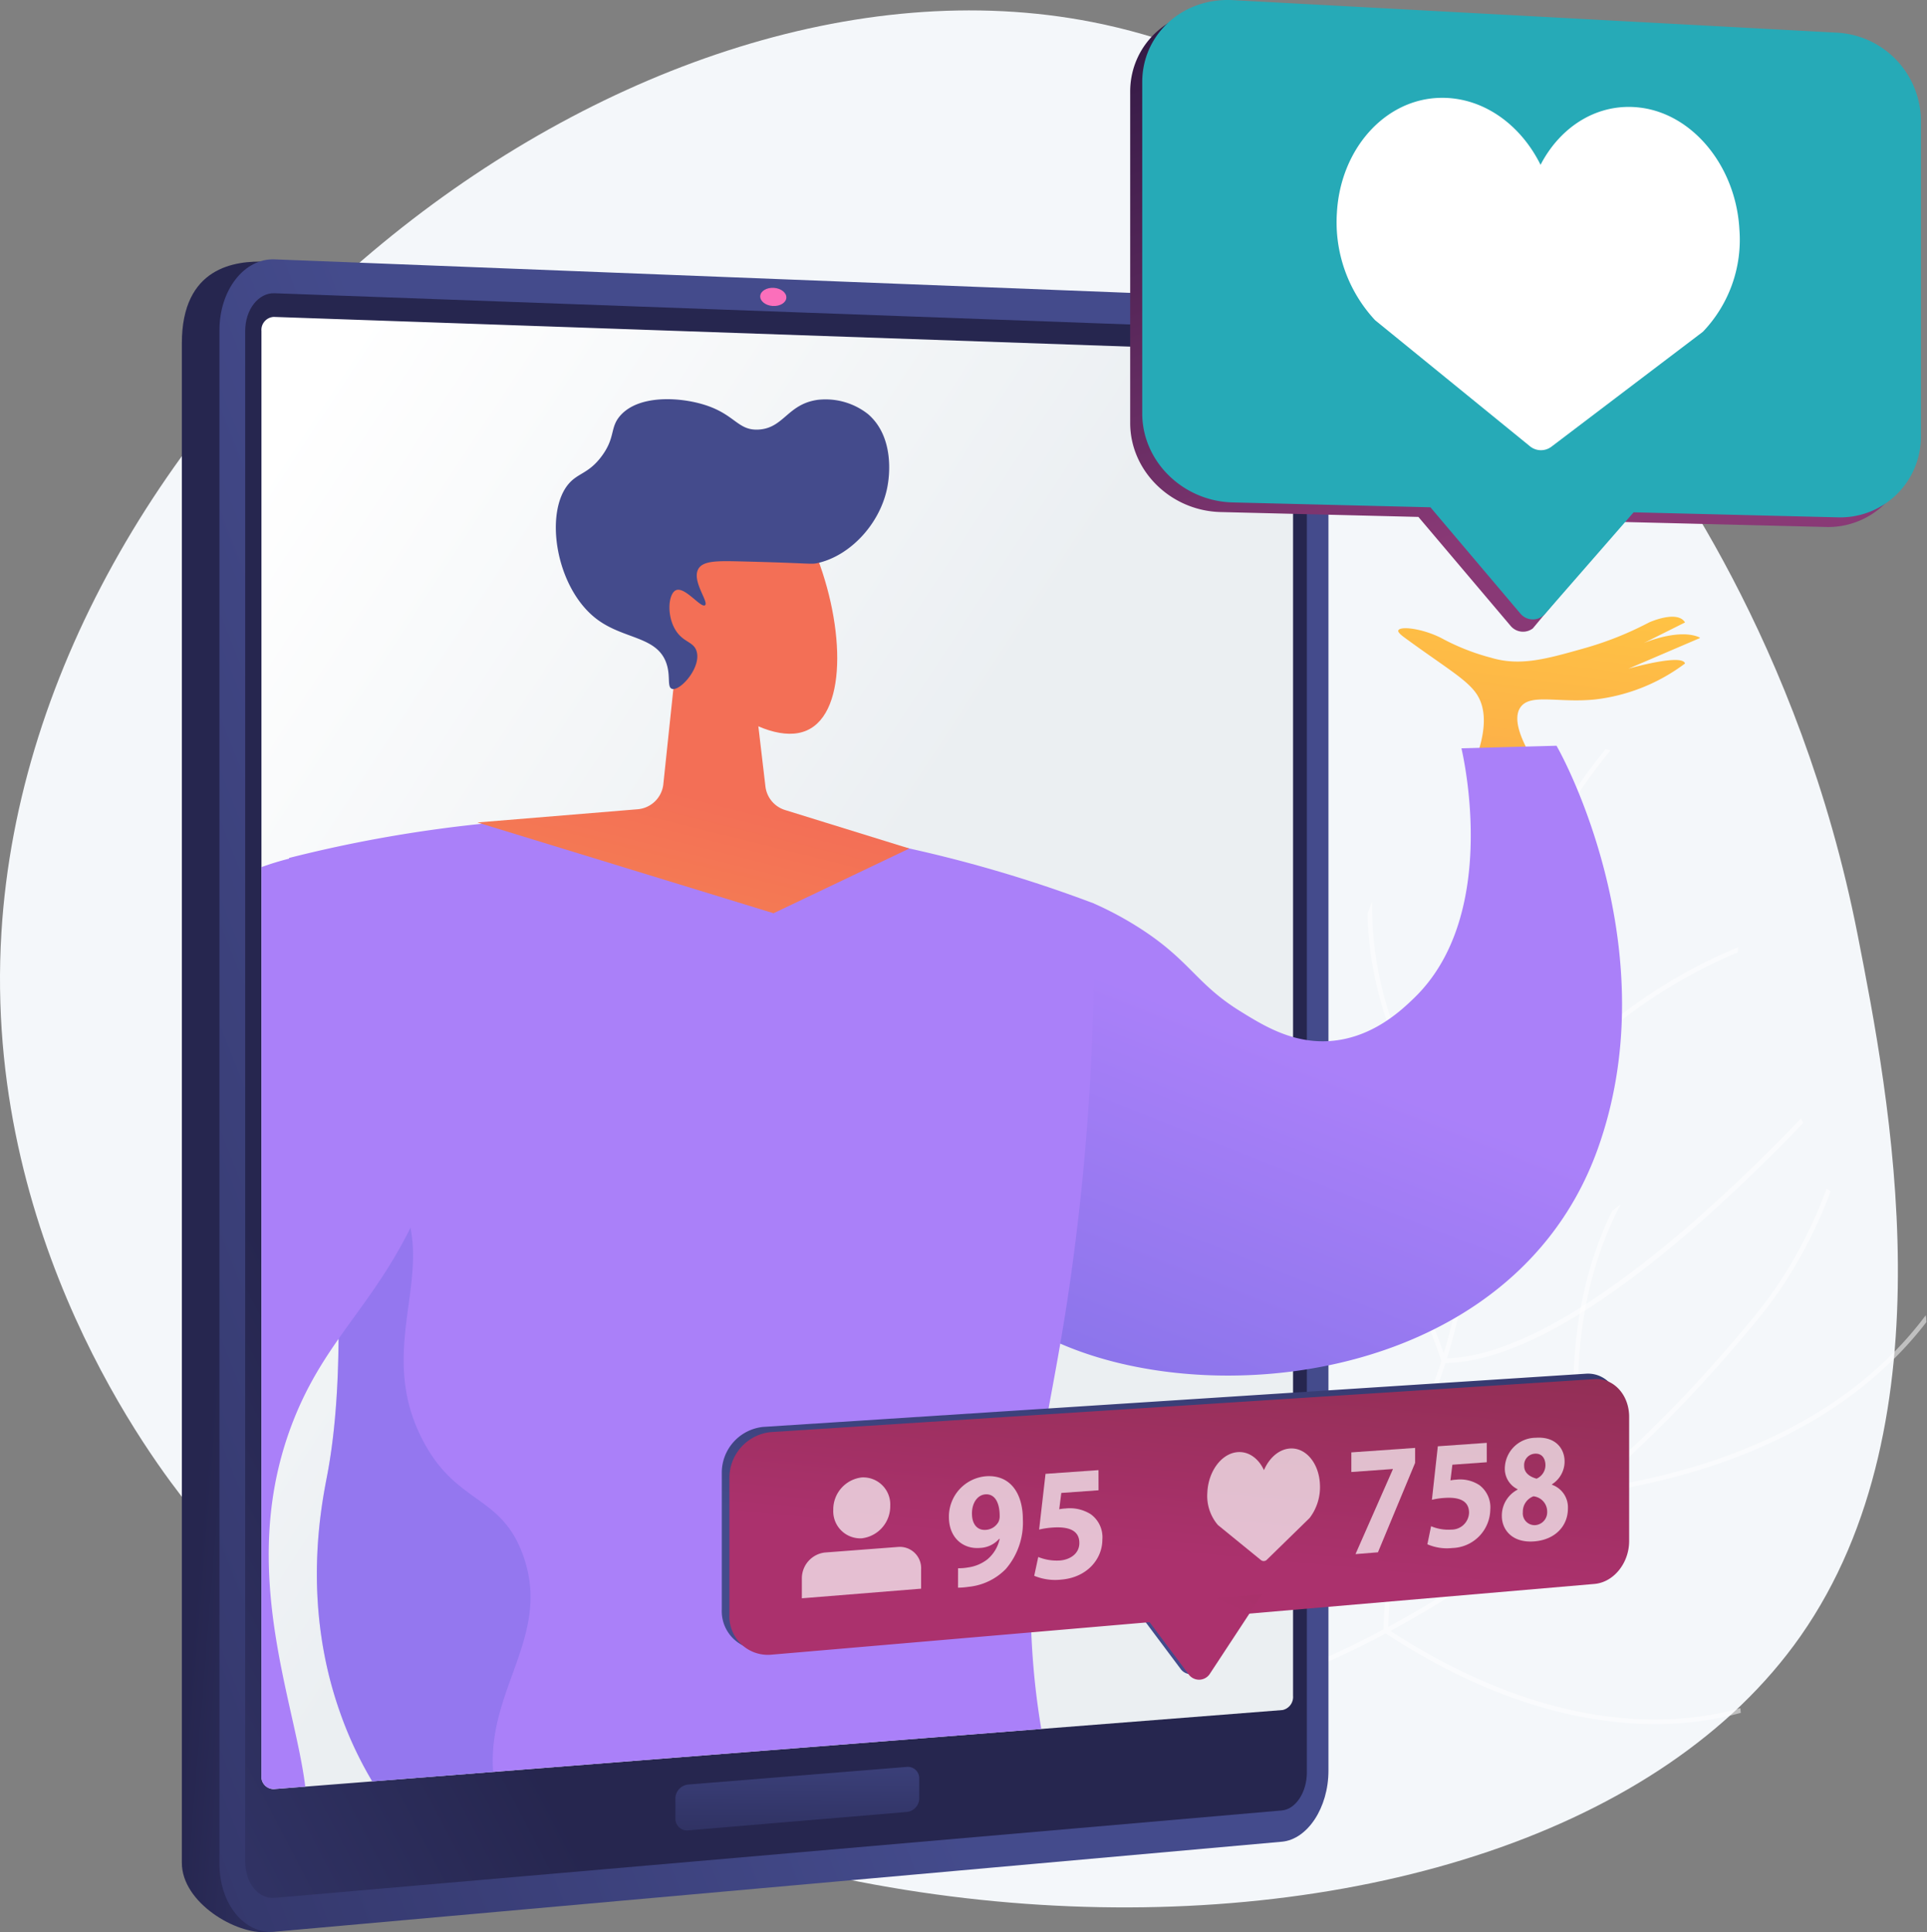 <svg xmlns="http://www.w3.org/2000/svg" xmlns:xlink="http://www.w3.org/1999/xlink" width="298.272" height="299.136" viewBox="0 0 298.272 299.136">
  <rect x="0" y="0" width="298.272" height="299.136" fill="#808080" stroke="none"/>
  <defs>
    <linearGradient id="linear-gradient" y1="0.5" x2="1" y2="0.5" gradientUnits="objectBoundingBox">
      <stop offset="0" stop-color="#ff9085"/>
      <stop offset="1" stop-color="#fb6fbb"/>
    </linearGradient>
    <linearGradient id="linear-gradient-2" x1="1.229" y1="0.199" x2="0.496" y2="0.607" gradientUnits="objectBoundingBox">
      <stop offset="0" stop-color="#f36f56"/>
      <stop offset="1" stop-color="#ffc444"/>
    </linearGradient>
    <clipPath id="clip-path">
      <path id="Trazado_131555" data-name="Trazado 131555" d="M1986.78,1713.966c9.218-4.75,21.973-13.1,30.782-27.528,11.553-18.929,6.169-31.693,17.031-66.22,6.866-21.832,11.879-37,25.31-42.044,10.527-3.956,24.96-1.223,31.8,7.175,5.687,6.985,6.79,18.695,5.9,26.583-.727,6.425-2.817,10.646-.205,14.885,2.67,4.332,7.107,3.575,9.788,6.984,5.439,6.915-3.214,22.215-4.612,24.688-15.555,27.506-48.454,39.67-62.87,44.8A191.481,191.481,0,0,1,1986.78,1713.966Z" transform="translate(-1986.78 -1576.392)" fill="url(#linear-gradient)"/>
    </clipPath>
    <clipPath id="clip-path-2">
      <path id="Trazado_131560" data-name="Trazado 131560" d="M2006.579,2291.791c16.276,7.7,38.108,15.194,62.237,15.449,6.157.065,44.2.465,47.142-15.575,1.038-5.649-3.156-8.569-1.9-16.147,1.488-8.98,8.326-10.631,16.4-18.932,4.814-4.953,18.905-19.448,12.994-33.853-3.533-8.606-14.049-16.792-23.984-18.868-14.574-3.044-25.046,7.65-42.45,26.053-15.428,16.313-15.977,21.823-27.291,33.376C2041.323,2271.869,2027.927,2282.817,2006.579,2291.791Z" transform="translate(-2006.579 -2203.351)" fill="url(#linear-gradient-2)"/>
    </clipPath>
    <linearGradient id="linear-gradient-3" x1="0.389" y1="0.5" x2="0.049" y2="0.458" gradientUnits="objectBoundingBox">
      <stop offset="0" stop-color="#444b8c"/>
      <stop offset="1" stop-color="#26264f"/>
    </linearGradient>
    <linearGradient id="linear-gradient-4" x1="1.002" y1="1.489" x2="0" y2="2.091" xlink:href="#linear-gradient-3"/>
    <linearGradient id="linear-gradient-5" x1="0.232" y1="2.061" x2="0.819" y2="1.586" xlink:href="#linear-gradient-3"/>
    <linearGradient id="linear-gradient-6" x1="0.924" y1="0.914" x2="0.033" y2="0.07" gradientUnits="objectBoundingBox">
      <stop offset="0.49" stop-color="#ebeff2"/>
      <stop offset="1" stop-color="#fff"/>
    </linearGradient>
    <linearGradient id="linear-gradient-7" x1="0.55" y1="-0.971" x2="0.448" y2="2.026" xlink:href="#linear-gradient-3"/>
    <linearGradient id="linear-gradient-8" x1="-1.066" y1="-5.682" x2="0.84" y2="-1.364" xlink:href="#linear-gradient"/>
    <clipPath id="clip-path-3">
      <path id="Trazado_131575" data-name="Trazado 131575" d="M1065.7,1143.955c-62.966,3.3-63.685,4.28-64.585,4.35l-156.146,12.241a1.912,1.912,0,0,1-1.909-2.092V934.8a2.015,2.015,0,0,1,1.909-2.176l156.146,5.425c.9.031,1.623.982,64.585-.038Z" transform="translate(-843.06 -932.62)" fill="none"/>
    </clipPath>
    <linearGradient id="linear-gradient-9" x1="0.565" y1="-0.129" x2="-0.66" y2="4.684" gradientUnits="objectBoundingBox">
      <stop offset="0" stop-color="#ffc444"/>
      <stop offset="1" stop-color="#f36f56"/>
    </linearGradient>
    <linearGradient id="linear-gradient-10" x1="0.543" y1="0.471" x2="0.032" y2="1.643" gradientUnits="objectBoundingBox">
      <stop offset="0" stop-color="#aa80f9"/>
      <stop offset="1" stop-color="#6165d7"/>
    </linearGradient>
    <linearGradient id="linear-gradient-11" x1="-2.692" y1="0.68" x2="-3.126" y2="1.338" xlink:href="#linear-gradient-10"/>
    <linearGradient id="linear-gradient-12" x1="-5.277" y1="1.169" x2="-4.331" y2="-1.286" xlink:href="#linear-gradient-9"/>
    <linearGradient id="linear-gradient-13" x1="-12.011" y1="0.864" x2="-10.48" y2="-1.164" xlink:href="#linear-gradient-9"/>
    <linearGradient id="linear-gradient-14" x1="-6.609" y1="-0.302" x2="-7.142" y2="0.78" xlink:href="#linear-gradient-3"/>
    <linearGradient id="linear-gradient-15" x1="-7.644" y1="1.239" x2="-4.934" y2="-1.088" xlink:href="#linear-gradient-10"/>
    <linearGradient id="linear-gradient-16" x1="-3.442" y1="0.888" x2="-4.241" y2="1.603" xlink:href="#linear-gradient-10"/>
    <linearGradient id="linear-gradient-17" x1="0.453" y1="0.628" x2="0.896" y2="-0.832" xlink:href="#linear-gradient-3"/>
    <linearGradient id="linear-gradient-18" x1="0.591" y1="0.085" x2="3.72" y2="-4.566" xlink:href="#linear-gradient-3"/>
    <linearGradient id="linear-gradient-19" x1="0.453" y1="0.628" x2="0.896" y2="-0.834" gradientUnits="objectBoundingBox">
      <stop offset="0" stop-color="#ab316d"/>
      <stop offset="1" stop-color="#792d3d"/>
    </linearGradient>
    <linearGradient id="linear-gradient-20" x1="0.591" y1="0.085" x2="3.718" y2="-4.569" xlink:href="#linear-gradient-19"/>
    <linearGradient id="linear-gradient-21" x1="0.24" y1="-0.094" x2="0.655" y2="0.741" gradientUnits="objectBoundingBox">
      <stop offset="0" stop-color="#311944"/>
      <stop offset="1" stop-color="#893976"/>
    </linearGradient>
  </defs>
  <g id="like-01" transform="translate(-376.09 -167.48)">
    <g id="Illustration" transform="translate(376.09 167.48)">
      <path id="Trazado_131549" data-name="Trazado 131549" d="M736.631,613.832c4.854,24.77,14.688,74.973-8.852,108.557-42.73,60.952-188.059,56.657-249.443-20.191-5.307-6.645-31.93-41.3-29.025-88.757,5.038-82.315,95.983-155.273,168.867-140.943,42.656,8.386,71.007,45.074,82.679,60.179C705.668,538.9,727.7,568.248,736.631,613.832Z" transform="translate(-449.09 -469.077)" fill="#f4f7fa"/>
      <g id="Grupo_56069" data-name="Grupo 56069" transform="translate(157.947 115.186)" clip-path="url(#clip-path)">
        <g id="Grupo_56068" data-name="Grupo 56068" transform="translate(-9.923 -6.065)" opacity="0.5">
          <path id="Trazado_131551" data-name="Trazado 131551" d="M1890.232,1664.125l-.062-.719c13.992-1.2,26.483-3.821,37.128-7.8,15.691-5.855,26.887-14.519,33.28-25.738,5.007-8.788,6.978-18.814,9.706-32.691a190.807,190.807,0,0,0,3.2-26.231c.629-9.287,1.125-16.621,5.013-26.363a79.4,79.4,0,0,1,18.554-27.24l.506.514a78.578,78.578,0,0,0-18.386,26.99c-3.846,9.636-4.339,16.921-4.963,26.144a191.372,191.372,0,0,1-3.215,26.319c-2.637,13.421-4.725,24.021-9.786,32.911-6.479,11.371-17.8,20.133-33.655,26.057C1916.846,1660.285,1904.289,1662.922,1890.232,1664.125Z" transform="translate(-1890.17 -1517.35)" fill="#fff"/>
          <path id="Trazado_131552" data-name="Trazado 131552" d="M2528.073,1729.311l-.316-.26a53.738,53.738,0,0,1-11.454-14.772c-4.7-8.739-9.31-22.967-4.594-41.13l.7.182c-4.654,17.921-.114,31.958,4.519,40.573a54.3,54.3,0,0,0,10.982,14.313c11.5-17.88,25.5-27.157,35.256-31.8,10.65-5.065,18.7-5.855,18.77-5.855l.067.719c-.079.007-8.012.789-18.556,5.808-9.723,4.631-23.714,13.918-35.152,31.87Z" transform="translate(-2446.094 -1657.146)" fill="#fff"/>
          <path id="Trazado_131553" data-name="Trazado 131553" d="M2289.194,2096.289l-.084-.25A155.221,155.221,0,0,0,2278.3,2071.9c-6.564-11.54-27.036-20.739-27.242-20.831l.3-.664c.205.093,20.895,9.388,27.577,21.136a156.9,156.9,0,0,1,10.785,24.014c24.36-.514,63.209-46.114,63.6-46.576l.552.469a274.358,274.358,0,0,1-22.8,23.317c-17.234,15.525-31.227,23.438-41.6,23.521Z" transform="translate(-2213.99 -1994.373)" fill="#fff"/>
          <path id="Trazado_131554" data-name="Trazado 131554" d="M2293.152,2422.511a125.119,125.119,0,0,1-17.857-1.13l-.712-.114.513-.5c8.558-8.312,10.7-18.993,6.368-31.747a60.1,60.1,0,0,0-9.155-16.787l.559-.46a60.864,60.864,0,0,1,9.283,17.014c4.281,12.6,2.195,23.639-6.027,31.984a141.416,141.416,0,0,0,25.825.762c14.167-.822,34.992-4.108,53.751-15.106l36.447-21.366.366.626-36.447,21.365c-18.889,11.075-39.843,14.38-54.094,15.2C2298.836,2422.439,2295.876,2422.511,2293.152,2422.511Z" transform="translate(-2233.058 -2284.006)" fill="#fff"/>
        </g>
      </g>
      <g id="Grupo_56071" data-name="Grupo 56071" transform="translate(159.981 179.585)" clip-path="url(#clip-path-2)">
        <g id="Grupo_56070" data-name="Grupo 56070" transform="translate(-72.242 -14.224)" opacity="0.5">
          <path id="Trazado_131557" data-name="Trazado 131557" d="M1374.539,2167.313a100.071,100.071,0,0,1-19.808-1.972c-18.394-3.7-35.708-12.245-51.461-25.4l.464-.556c15.662,13.073,32.869,21.565,51.143,25.243,24.344,4.9,49.424.616,74.551-12.727,26.167-13.9,45.826-34.14,57.711-48.675,8.229-10.066,13.545-22.969,15.8-38.358l.719.1c-2.278,15.521-7.649,28.546-15.96,38.712-11.925,14.586-31.657,34.9-57.932,48.856C1411.248,2162.372,1392.746,2167.313,1374.539,2167.313Z" transform="translate(-1303.27 -2064.87)" fill="#fff"/>
          <path id="Trazado_131558" data-name="Trazado 131558" d="M2821.668,2238.945l-.079-.316a73.571,73.571,0,0,1-1.594-18.353c.324-9.643,2.714-23.548,12.252-35.027l.556.463c-9.4,11.318-11.761,25.047-12.084,34.571a75.009,75.009,0,0,0,1.5,17.857c45.105-6.419,56.743-32.335,59.237-40.141a3.442,3.442,0,0,1,.133-.385l.654.308-.327-.156.329.152c-.018.042-.049.142-.1.3-2.532,7.928-14.357,34.289-60.155,40.686Z" transform="translate(-2664.162 -2172.885)" fill="#fff"/>
          <path id="Trazado_131559" data-name="Trazado 131559" d="M2575.9,2251.389c-10.162,0-24.652-2.822-41.9-14.147l-.162-.1v-.2c0-.243-.015-24.61,14.7-50.891l14.834-26.5.633.354-14.834,26.5c-13.929,24.882-14.576,48-14.6,50.34,10.9,7.134,27.631,15.258,45.677,13.74,10.845-.912,17.109-4.939,17.172-4.981l.4.606c-.063.041-6.448,4.156-17.462,5.093C2578.975,2251.323,2577.489,2251.389,2575.9,2251.389Z" transform="translate(-2407.439 -2149.824)" fill="#fff"/>
        </g>
      </g>
      <path id="Trazado_131561" data-name="Trazado 131561" d="M894.769,1082.947c0,5.649-3.227,10.539-7.21,10.888L736.253,1107.9c-4.7.417-13.143-4.53-13.143-10.707V861.937c0-11.85,8.287-12.812,12.987-12.629l151.463,7.806c3.982.154,7.21,4.88,7.21,10.534Z" transform="translate(-694.963 -808.79)" fill="url(#linear-gradient-3)"/>
      <path id="Trazado_131562" data-name="Trazado 131562" d="M951.428,1079.872c0,5.7-3.227,10.634-7.21,10.991l-155.909,13.932c-4.7.42-8.539-4.309-8.539-10.543V856.859c0-6.234,3.839-11.156,8.539-10.972l155.909,6.107c3.982.156,7.21,4.924,7.21,10.629Z" transform="translate(-745.803 -805.732)" fill="url(#linear-gradient-4)"/>
      <path id="Trazado_131563" data-name="Trazado 131563" d="M818.56,902.837v236.925c0,3.33,2.041,5.855,4.554,5.635L946.8,1134.665l32.232-2.8c2.134-.186,3.861-2.816,3.861-5.875V908.355c0-3.06-1.727-5.6-3.861-5.682l-33.4-1.221-122.514-4.475C820.6,896.881,818.56,899.506,818.56,902.837Z" transform="translate(-780.609 -851.577)" fill="url(#linear-gradient-5)"/>
      <path id="Trazado_131564" data-name="Trazado 131564" d="M1002.739,1146.114a2.071,2.071,0,0,1-1.623,2.191l-156.146,12.241a1.912,1.912,0,0,1-1.909-2.092V934.8a2.015,2.015,0,0,1,1.909-2.176l156.146,5.425a1.965,1.965,0,0,1,1.623,2.121Z" transform="translate(-802.593 -883.561)" fill="url(#linear-gradient-6)"/>
      <path id="Trazado_131565" data-name="Trazado 131565" d="M1502.64,3125.033l-33.725,2.841a1.807,1.807,0,0,1-2.045-1.769v-3.229a2.2,2.2,0,0,1,2.045-2.1l33.725-2.719a1.763,1.763,0,0,1,1.971,1.746v3.167A2.15,2.15,0,0,1,1502.64,3125.033Z" transform="translate(-1362.326 -2844.505)" fill="url(#linear-gradient-7)"/>
      <path id="Trazado_131566" data-name="Trazado 131566" d="M1598.713,890.4c-.053.773-1,1.335-2.117,1.263s-1.979-.764-1.926-1.541,1-1.335,2.117-1.263S1598.766,889.631,1598.713,890.4Z" transform="translate(-1476.997 -844.293)" fill="url(#linear-gradient-8)"/>
      <g id="Grupo_56072" data-name="Grupo 56072" transform="translate(40.467 49.059)" clip-path="url(#clip-path-3)">
        <path id="Trazado_131567" data-name="Trazado 131567" d="M2568.265,1406.117c1.774-5.112,1.062-7.909,0-9.545-1.481-2.274-4.874-4.16-11.137-8.751-.411-.3-1.118-.837-1.027-1.13.222-.729,3.63-.353,6.6,1.13a34.591,34.591,0,0,0,7.752,3.076c4.52,1.346,8.487.222,14.523-1.485a51.641,51.641,0,0,0,9.943-3.977s4.375-1.99,5.569,0l-6.369,3.184s5.569-2.386,8.75-.8l-11.137,4.773s8.353-2.387,8.751-.8a28.638,28.638,0,0,1-13.922,5.568c-5.7.576-9.992-.975-11.535,1.194-1.245,1.746.048,4.876,1.591,7.557Z" transform="translate(-2380.135 -1338.13)" fill="url(#linear-gradient-9)"/>
        <path id="Trazado_131568" data-name="Trazado 131568" d="M1870.006,1618.009a48.7,48.7,0,0,1,15.467-14.572,52.4,52.4,0,0,1,6.834,3.641c8.059,5.093,8.944,8.761,15.783,13.008,3.628,2.251,8.12,5.041,13.887,4.661,6.64-.438,11.189-4.828,13.08-6.651,12.972-12.512,7.9-36.216,7.339-38.669l14.716-.4c2.582,4.52,16.8,33.383,6.369,62.452-14.948,41.631-75.751,41.99-94.134,22.824C1858.4,1652.887,1858.459,1635.305,1870.006,1618.009Z" transform="translate(-1756.653 -1512.632)" fill="url(#linear-gradient-10)"/>
        <path id="Trazado_131569" data-name="Trazado 131569" d="M899.374,1838.308a58.789,58.789,0,0,1-6.828-13.572c-6.077-17.154-2.773-32.555-1.952-36.918,2.749-14.649,3.17-41.627-5.945-95.367a207.811,207.811,0,0,1,124.557,7.034,371.639,371.639,0,0,1-3.514,57.55c-2.989,21.2-5.9,27.963-6.241,46.087-.514,27.275,5.719,31.123.97,39.578C986.761,1867.015,918.407,1865.342,899.374,1838.308Z" transform="translate(-880.378 -1608.682)" fill="url(#linear-gradient-11)"/>
        <path id="Trazado_131570" data-name="Trazado 131570" d="M1199.79,1412.3q-1.215,11.534-2.43,23.069a4.359,4.359,0,0,1-3.978,3.888l-24.792,2.043,45.832,14.053,21.011-10.02-19.232-5.958a4.359,4.359,0,0,1-3.039-3.656q-.836-7.121-1.674-14.245Z" transform="translate(-1135.152 -1363.028)" fill="url(#linear-gradient-12)"/>
        <path id="Trazado_131571" data-name="Trazado 131571" d="M1404.7,1163.225c5.052,11.595,17.7,21.189,24.228,18.343s5.838-17.27.786-28.864-14.729-16.016-21.262-13.168S1399.65,1151.631,1404.7,1163.225Z" transform="translate(-1344.539 -1117.531)" fill="url(#linear-gradient-13)"/>
        <path id="Trazado_131572" data-name="Trazado 131572" d="M1309.734,1088.568c-.637.478-3.125-2.935-4.5-2.326-1.164.513-1.478,3.863-.068,6.163,1.2,1.952,2.8,1.761,3.265,3.287.766,2.508-2.574,6.253-3.823,5.813-.8-.282-.137-2.074-.915-4.12-1.531-4.02-6.559-3.557-10.664-6.632-6.455-4.837-8.217-16.614-4.364-21.022,1.463-1.676,3.1-1.563,5.091-4.262,2.157-2.921,1.213-4.387,2.869-6.266,2.809-3.184,8.977-2.89,12.875-1.712,4.9,1.482,5.259,4.07,8.541,3.879,3.887-.226,4.448-3.917,9.082-4.595a10.618,10.618,0,0,1,7.852,2.209c4.232,3.655,3.2,10.016,3.048,10.918-.939,5.766-5.643,10.963-10.847,12.133-1.1.247-.875.013-11.9-.253-3.641-.088-5.842-.115-6.574,1.166C1307.642,1084.792,1310.375,1088.088,1309.734,1088.568Z" transform="translate(-1241.075 -1043.925)" fill="url(#linear-gradient-14)"/>
        <path id="Trazado_131573" data-name="Trazado 131573" d="M928.2,2164.06c5.85,2.654,9,6.017,10.807,9.117,6.882,11.821-3.7,23.409,3.9,38.189,5.231,10.169,12.165,8.416,15.587,17.925,4.391,12.2-5.164,20.244-4.676,32.735.246,6.3,3.065,14.165,12.625,23.156-12.547-3.462-23.454-9.462-29.456-17.985a58.8,58.8,0,0,1-6.828-13.573c-6.077-17.154-2.773-32.555-1.952-36.917C930.1,2206.6,930.889,2190.629,928.2,2164.06Z" transform="translate(-917.997 -2037.57)" opacity="0.3" fill="url(#linear-gradient-15)"/>
        <path id="Trazado_131574" data-name="Trazado 131574" d="M505.764,1894.01c-20.41-9.869-20.935-44.813-21.211-62.818-.22-14.155-1.145-73.609,33.22-89.994a43.3,43.3,0,0,1,15.88-4.027c3.954,2.424,13.847,9.244,17.365,21.532,1.992,6.957,1.381,13.717-1.262,22.861-6.843,23.658-17.062,27.849-23.339,43.475-12.769,31.789,10.538,60.164-1.757,69.848C518.293,1899.9,506.812,1894.515,505.764,1894.01Z" transform="translate(-521.332 -1654.529)" fill="url(#linear-gradient-16)"/>
      </g>
      <path id="Trazado_131576" data-name="Trazado 131576" d="M1670.542,2525.393l-127.389,8.239a7.13,7.13,0,0,0-6.384,7.181v21.057a5.948,5.948,0,0,0,6.384,6.217l127.389-11c2.965-.256,5.361-3.229,5.361-6.642v-19.224C1675.9,2527.809,1673.51,2525.2,1670.542,2525.393Z" transform="translate(-1425.047 -2312.719)" fill="url(#linear-gradient-17)"/>
      <path id="Trazado_131577" data-name="Trazado 131577" d="M2157.792,2862.03l-8.012-10.707,19.413-1.643-8.125,12.376A1.987,1.987,0,0,1,2157.792,2862.03Z" transform="translate(-1975.09 -2603.706)" fill="url(#linear-gradient-18)"/>
      <path id="Trazado_131578" data-name="Trazado 131578" d="M1682.141,2533.6l-127.511,8.2a7.132,7.132,0,0,0-6.39,7.183v21.065a5.955,5.955,0,0,0,6.39,6.222l127.511-10.961c2.97-.254,5.367-3.229,5.367-6.643V2539.44C1687.508,2536.026,1685.11,2533.413,1682.141,2533.6Z" transform="translate(-1435.339 -2320.087)" fill="url(#linear-gradient-19)"/>
      <path id="Trazado_131579" data-name="Trazado 131579" d="M2169.822,2870.268l-8.022-10.714,19.434-1.634L2173.1,2870.3A1.99,1.99,0,0,1,2169.822,2870.268Z" transform="translate(-1985.875 -2611.1)" fill="url(#linear-gradient-20)"/>
      <g id="Grupo_56073" data-name="Grupo 56073" transform="translate(124.115 222.572)" opacity="0.69">
        <path id="Trazado_131580" data-name="Trazado 131580" d="M1672.391,2786.445l-11.434.87a4.033,4.033,0,0,0-3.547,4.049v3.038l18.461-1.49v-3A3.3,3.3,0,0,0,1672.391,2786.445Z" transform="translate(-1657.41 -2769.529)" fill="#fff"/>
        <path id="Trazado_131581" data-name="Trazado 131581" d="M1713.613,2686.115a5,5,0,0,1-4.4,5.033,4.191,4.191,0,0,1-4.417-4.394,4.987,4.987,0,0,1,4.417-5.033A4.19,4.19,0,0,1,1713.613,2686.115Z" transform="translate(-1699.932 -2675.562)" fill="#fff"/>
        <path id="Trazado_131582" data-name="Trazado 131582" d="M1880.451,2694.144a7.9,7.9,0,0,0,1.541-.122,6.238,6.238,0,0,0,2.989-1.245,5.664,5.664,0,0,0,1.909-3.173l-.07-.02a4.149,4.149,0,0,1-3.029,1.417c-2.568.2-4.752-1.583-4.752-4.772a6.264,6.264,0,0,1,5.731-6.326c3.882-.273,5.712,2.816,5.712,6.636a10.977,10.977,0,0,1-2.642,7.726,9.33,9.33,0,0,1-5.779,2.758,11.406,11.406,0,0,1-1.616.13Zm2.157-8.406c0,1.415.7,2.574,2.148,2.465a2.4,2.4,0,0,0,1.952-1.232,2.025,2.025,0,0,0,.186-.972c0-1.738-.6-3.407-2.212-3.292-1.213.089-2.1,1.316-2.078,3.031Z" transform="translate(-1856.274 -2673.925)" fill="#fff"/>
        <path id="Trazado_131583" data-name="Trazado 131583" d="M2017.554,2673.921l-5.765.412-.322,2.528a5.935,5.935,0,0,1,.964-.121,6.062,6.062,0,0,1,3.913.884,4.4,4.4,0,0,1,1.8,3.929c0,3.018-2.373,5.877-6.38,6.2a8.471,8.471,0,0,1-4.167-.592l.623-2.911a7.651,7.651,0,0,0,3.384.537c1.445-.115,2.978-.986,2.978-2.709,0-1.675-1.213-2.608-4.2-2.383a12.3,12.3,0,0,0-2.026.308l.991-8.627,8.2-.577Z" transform="translate(-1971.629 -2665.771)" fill="#fff"/>
        <path id="Trazado_131584" data-name="Trazado 131584" d="M2285.783,2643.642c-.147-3.094-2.012-5.475-4.329-5.517-1.836-.033-3.468,1.349-4.333,3.36-.868-1.889-2.506-3.045-4.36-2.756-2.349.368-4.253,3.04-4.4,6.19a6.939,6.939,0,0,0,1.634,5.062l6.652,5.42a.688.688,0,0,0,.954-.077l6.585-6.43A7.872,7.872,0,0,0,2285.783,2643.642Z" transform="translate(-2205.594 -2636.452)" fill="#fff"/>
        <path id="Trazado_131585" data-name="Trazado 131585" d="M2495.329,2637.319v2.318l-5.752,13.845-3.475.28,5.781-13.128v-.048l-6.424.464v-3.039Z" transform="translate(-2400.405 -2635.73)" fill="#fff"/>
        <path id="Trazado_131586" data-name="Trazado 131586" d="M2609.231,2632.727l-5.324.385-.3,2.427a5.5,5.5,0,0,1,.891-.114,5.425,5.425,0,0,1,3.614.861,4.308,4.308,0,0,1,1.663,3.782,6.052,6.052,0,0,1-5.891,5.941,7.565,7.565,0,0,1-3.847-.581l.575-2.795a6.844,6.844,0,0,0,3.124.525,2.713,2.713,0,0,0,2.751-2.6c0-1.609-1.12-2.509-3.876-2.3a10.847,10.847,0,0,0-1.872.286l.916-8.286,7.574-.532Z" transform="translate(-2503.215 -2628.92)" fill="#fff"/>
        <path id="Trazado_131587" data-name="Trazado 131587" d="M2712.24,2633.982a4.53,4.53,0,0,1,2.43-4.085v-.07a3.508,3.508,0,0,1-1.969-3.25,4.813,4.813,0,0,1,4.787-4.714c3.159-.222,4.464,1.779,4.464,3.658a4.181,4.181,0,0,1-1.951,3.547v.071a3.7,3.7,0,0,1,2.466,3.666c0,2.8-2.055,4.848-5.192,5.1C2713.833,2638.183,2712.24,2636.086,2712.24,2633.982Zm7.017-.666a2.377,2.377,0,0,0-2.123-2.388,2.524,2.524,0,0,0-1.643,2.443,1.829,1.829,0,0,0,1.919,2.021,2,2,0,0,0,1.847-2.078Zm-3.563-7.078c0,1.051.836,1.658,1.919,1.959a2.284,2.284,0,0,0,1.375-2.08c0-.954-.479-1.872-1.644-1.787a1.764,1.764,0,0,0-1.65,1.906Z" transform="translate(-2603.891 -2621.845)" fill="#fff"/>
      </g>
      <path id="Trazado_131588" data-name="Trazado 131588" d="M2259.835,474.579l-93.628-5.042c-7.712-.411-14,5.262-14,12.682v51.3c0,7.42,6.286,13.591,14,13.781l30.61.754,14.285,16.882a2.506,2.506,0,0,0,3.429.377h0l13.739-16.483,31.566.778a12.48,12.48,0,0,0,12.9-12.514v-49A13.721,13.721,0,0,0,2259.835,474.579Z" transform="translate(-1977.27 -468.025)" fill="url(#linear-gradient-21)"/>
      <path id="Trazado_131589" data-name="Trazado 131589" d="M2278.005,460.069l-93.629-5.042c-7.712-.411-14,5.262-14,12.682v51.3c0,7.421,6.285,13.591,14,13.782l30.61.754,13.937,16.471a2.506,2.506,0,0,0,3.8.029l13.713-15.723L2278,535.1a12.48,12.48,0,0,0,12.9-12.514V473.6A13.722,13.722,0,0,0,2278.005,460.069Z" transform="translate(-1993.574 -455.006)" fill="#26aab7"/>
      <path id="Trazado_131590" data-name="Trazado 131590" d="M2525.655,622.866c-.513-9.711-7.116-17.873-15.334-18.9-6.536-.822-12.352,2.876-15.448,8.851-3.1-6.272-8.973-10.548-15.632-10.366-8.47.231-15.35,7.922-15.892,17.818a22.254,22.254,0,0,0,5.91,16.6l23.912,19.471a2.694,2.694,0,0,0,3.41.1L2520,638.666A20.6,20.6,0,0,0,2525.655,622.866Z" transform="translate(-2256.418 -587.301)" fill="#fff"/>
    </g>
  </g>
</svg>
